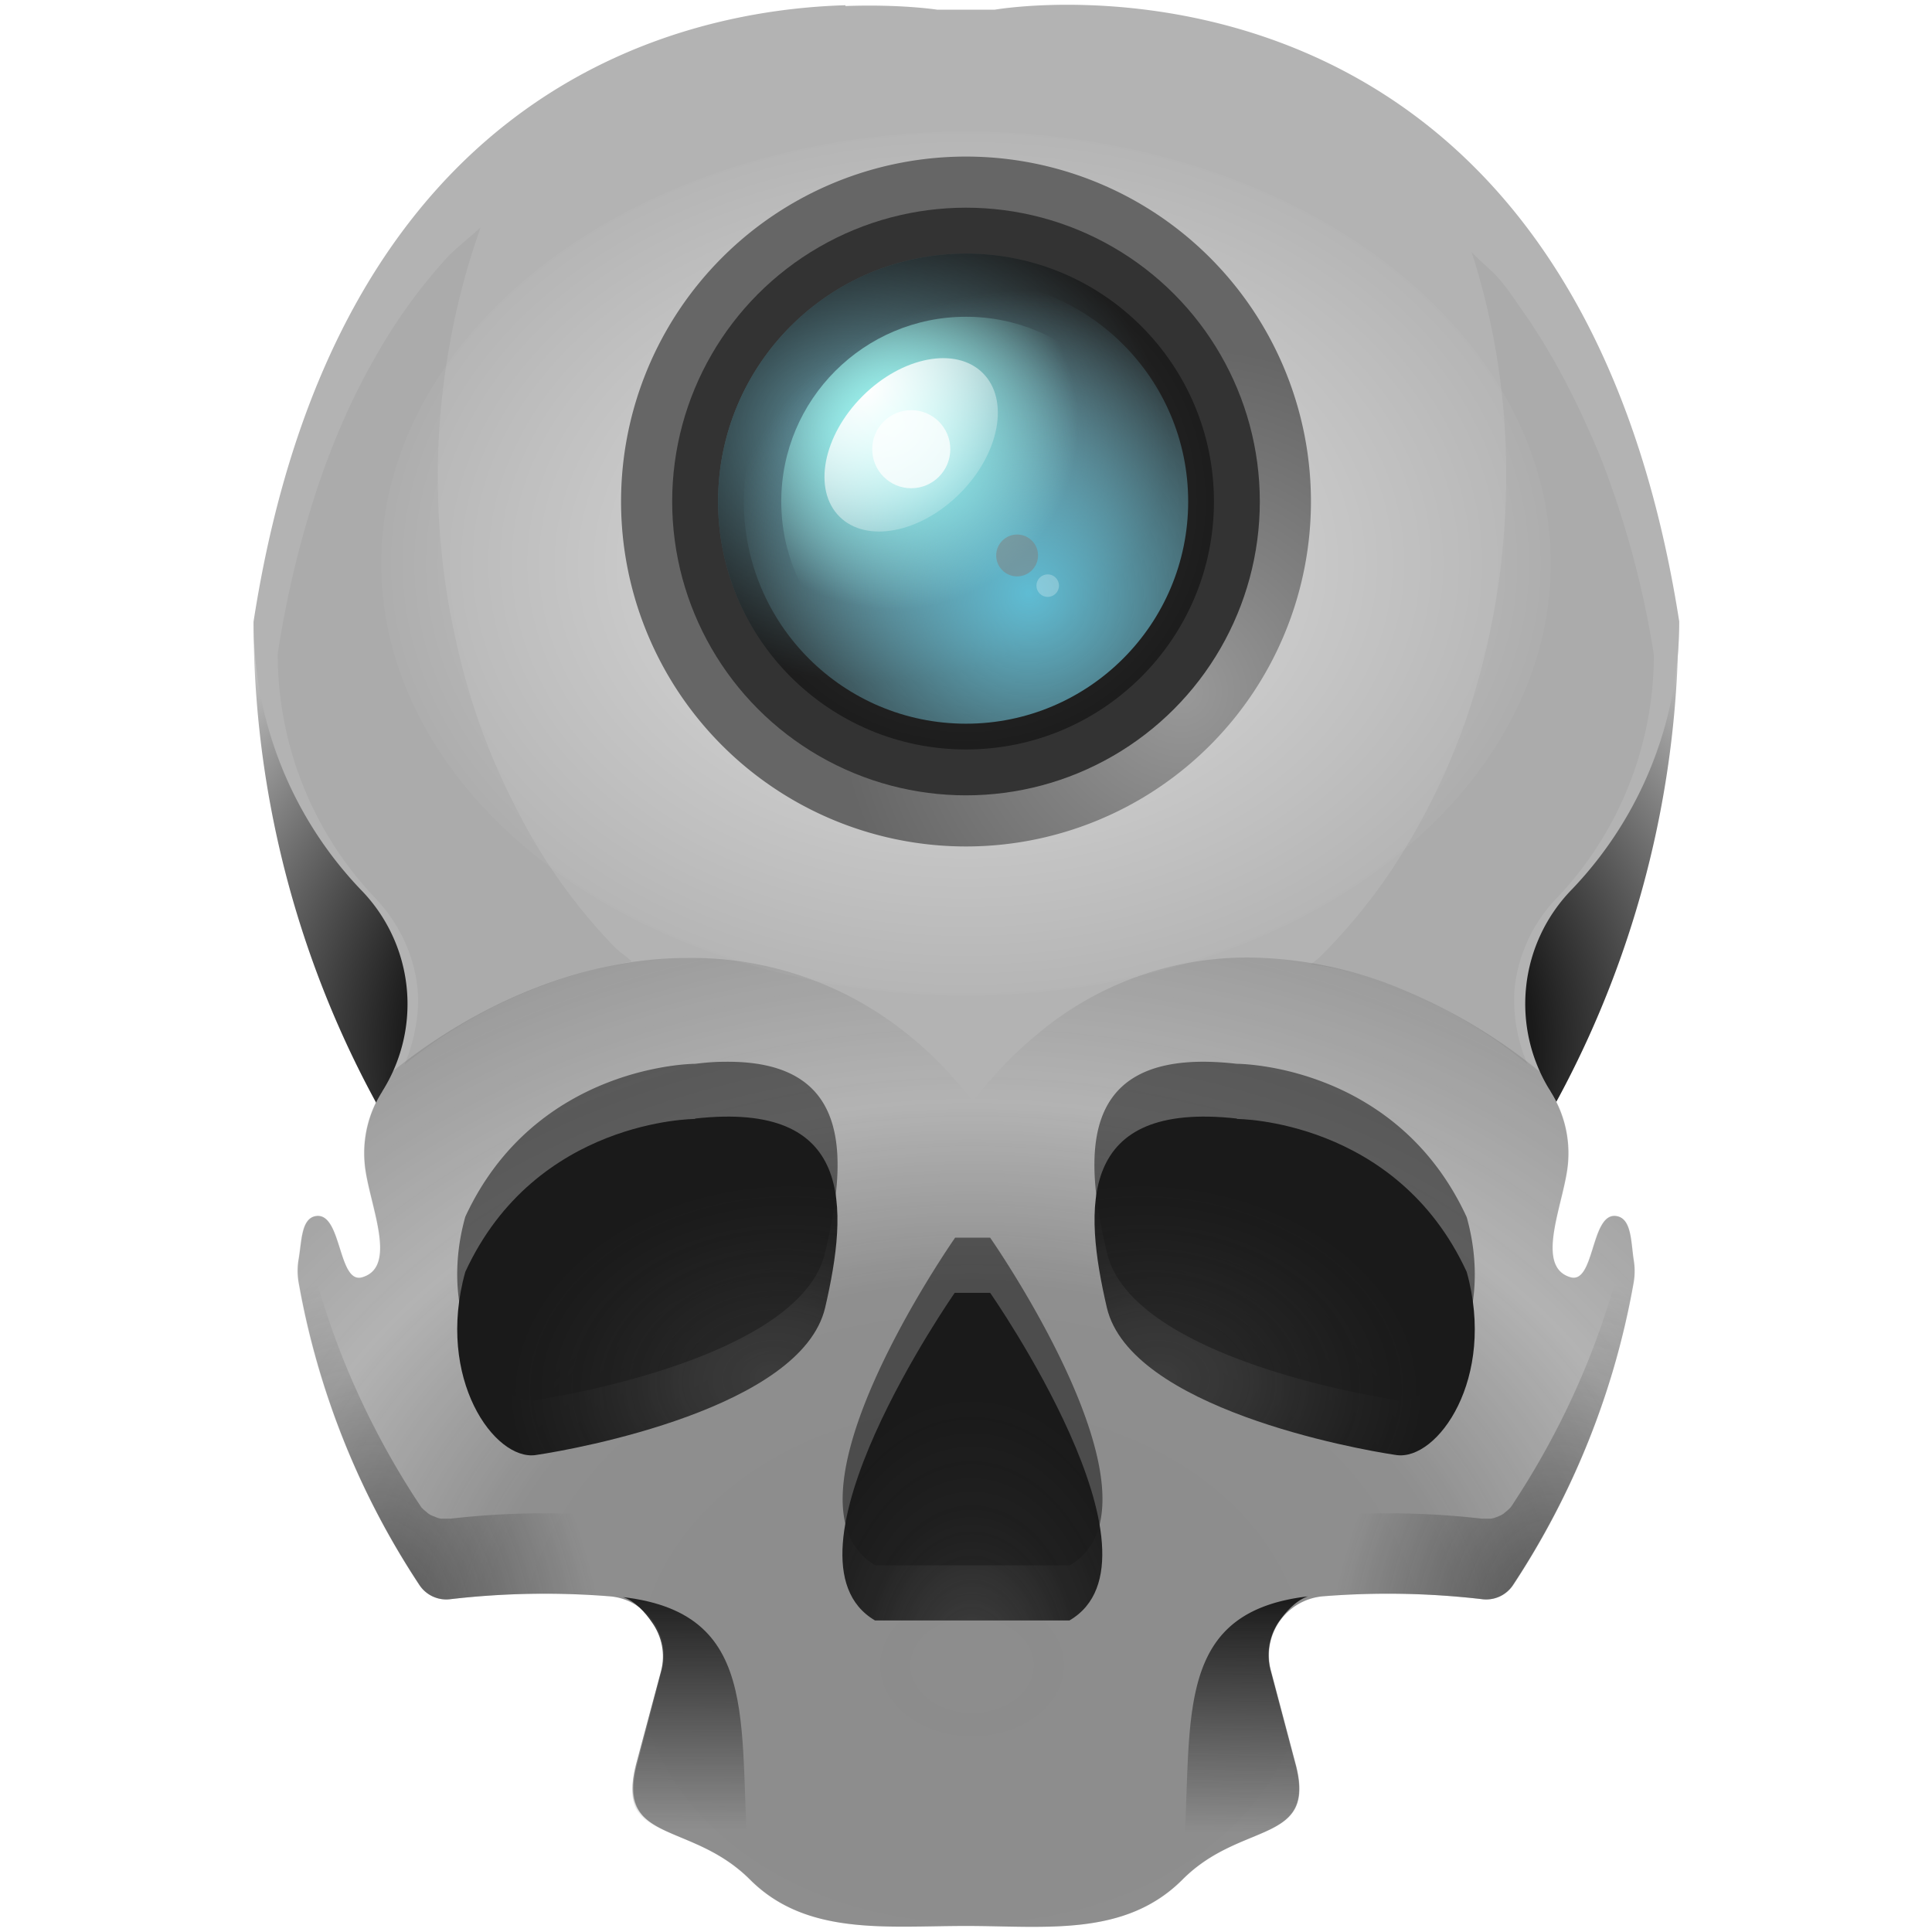 <?xml version="1.0" encoding="UTF-8" standalone="no"?>
<svg
   xmlns:dc="http://purl.org/dc/elements/1.1/"
   xmlns:cc="http://creativecommons.org/ns#"
   xmlns:rdf="http://www.w3.org/1999/02/22-rdf-syntax-ns#"
   xmlns:svg="http://www.w3.org/2000/svg"
   xmlns="http://www.w3.org/2000/svg"
   xmlns:xlink="http://www.w3.org/1999/xlink"
   xmlns:sodipodi="http://sodipodi.sourceforge.net/DTD/sodipodi-0.dtd"
   xmlns:inkscape="http://www.inkscape.org/namespaces/inkscape"
   width="48"
   height="48"
   version="1.1"
   id="svg275"
   sodipodi:docname="camera-web.svg"
   inkscape:version="0.92.4 (5da689c313, 2019-01-14)">
  <sodipodi:namedview
     pagecolor="#ffffff"
     bordercolor="#666666"
     borderopacity="1"
     objecttolerance="10"
     gridtolerance="10"
     guidetolerance="10"
     inkscape:pageopacity="0"
     inkscape:pageshadow="2"
     inkscape:window-width="1112"
     inkscape:window-height="480"
     id="namedview277"
     showgrid="false"
     inkscape:zoom="4.9166667"
     inkscape:cx="2.1355932"
     inkscape:cy="24"
     inkscape:window-x="0"
     inkscape:window-y="25"
     inkscape:window-maximized="0"
     inkscape:current-layer="svg275" />
  <defs
     id="defs223">
    <linearGradient
       id="F">
      <stop
         offset="0"
         stop-color="#999"
         id="stop4" />
      <stop
         offset=".45"
         stop-color="gray"
         id="stop6" />
      <stop
         offset="1"
         stop-color="#666"
         id="stop8" />
    </linearGradient>
    <linearGradient
       id="E">
      <stop
         offset="0"
         stop-color="#87cdde"
         id="stop11" />
      <stop
         offset="1"
         stop-color="#87cdde"
         stop-opacity="0"
         id="stop13" />
    </linearGradient>
    <linearGradient
       id="D">
      <stop
         offset="0"
         stop-opacity="0"
         id="stop16" />
      <stop
         offset=".56"
         stop-opacity=".2"
         id="stop18" />
      <stop
         offset="1"
         stop-opacity=".44"
         id="stop20" />
    </linearGradient>
    <linearGradient
       id="C">
      <stop
         offset="0"
         stop-color="#5fbcd3"
         id="stop23" />
      <stop
         offset="1"
         stop-color="#87cdde"
         stop-opacity="0"
         id="stop25" />
    </linearGradient>
    <linearGradient
       id="B">
      <stop
         offset="0"
         stop-color="#a4fff7"
         id="stop28" />
      <stop
         offset="1"
         stop-color="#a4fff7"
         stop-opacity="0"
         id="stop30" />
    </linearGradient>
    <linearGradient
       id="i">
      <stop
         offset="0"
         stop-color="#1a1a1a"
         id="stop33" />
      <stop
         offset="1"
         stop-color="#1a1a1a"
         stop-opacity="0"
         id="stop35" />
    </linearGradient>
    <linearGradient
       id="j">
      <stop
         offset="0"
         stop-color="#1a1a1a"
         stop-opacity=".63"
         id="stop38" />
      <stop
         offset=".5"
         stop-color="#1a1a1a"
         stop-opacity=".59"
         id="stop40" />
      <stop
         offset=".74"
         stop-color="#1a1a1a"
         stop-opacity="0"
         id="stop42" />
      <stop
         offset="1"
         stop-color="#1a1a1a"
         stop-opacity=".39"
         id="stop44" />
    </linearGradient>
    <linearGradient
       id="k">
      <stop
         offset="0"
         stop-color="#1a1a1a"
         id="stop47" />
      <stop
         offset="1"
         stop-color="#1a1a1a"
         stop-opacity="0"
         id="stop49" />
    </linearGradient>
    <linearGradient
       id="h">
      <stop
         offset="0"
         stop-color="#1a1a1a"
         id="stop52" />
      <stop
         offset="1"
         stop-color="#1a1a1a"
         stop-opacity="0"
         id="stop54" />
    </linearGradient>
    <linearGradient
       id="a">
      <stop
         stop-color="#241c1c"
         offset="0"
         id="stop57" />
      <stop
         stop-opacity="0"
         stop-color="#1a1a1a"
         offset="1"
         id="stop59" />
    </linearGradient>
    <linearGradient
       id="g">
      <stop
         offset="0"
         stop-color="#1a1a1a"
         stop-opacity=".71"
         id="stop62" />
      <stop
         offset=".32"
         stop-color="#1a1a1a"
         stop-opacity=".78"
         id="stop64" />
      <stop
         offset=".52"
         stop-color="#1a1a1a"
         stop-opacity=".86"
         id="stop66" />
      <stop
         offset=".75"
         stop-color="#1a1a1a"
         stop-opacity=".94"
         id="stop68" />
      <stop
         offset="1"
         stop-color="#1a1a1a"
         id="stop70" />
    </linearGradient>
    <linearGradient
       id="f">
      <stop
         offset="0"
         stop-color="#1a1a1a"
         stop-opacity=".31"
         id="stop73" />
      <stop
         offset=".14"
         stop-color="#1a1a1a"
         stop-opacity=".71"
         id="stop75" />
      <stop
         offset=".32"
         stop-color="#1a1a1a"
         stop-opacity=".78"
         id="stop77" />
      <stop
         offset=".59"
         stop-color="#1a1a1a"
         stop-opacity=".9"
         id="stop79" />
      <stop
         offset="1"
         stop-color="#1a1a1a"
         id="stop81" />
    </linearGradient>
    <linearGradient
       id="e">
      <stop
         offset="0"
         stop-color="#1a1a1a"
         id="stop84" />
      <stop
         offset=".54"
         stop-color="#1a1a1a"
         id="stop86" />
      <stop
         offset="1"
         stop-color="#fff"
         id="stop88" />
    </linearGradient>
    <linearGradient
       id="d">
      <stop
         offset="0"
         stop-color="#00000a"
         id="stop91" />
      <stop
         offset="1"
         stop-color="#000004"
         stop-opacity="0"
         id="stop93" />
    </linearGradient>
    <linearGradient
       id="c">
      <stop
         offset="0"
         stop-color="#fff"
         stop-opacity=".33"
         id="stop96" />
      <stop
         offset="1"
         stop-color="#fff"
         stop-opacity=".6"
         id="stop98" />
    </linearGradient>
    <linearGradient
       id="b">
      <stop
         offset="0"
         stop-color="#1a1a1a"
         id="stop101" />
      <stop
         offset="1"
         stop-color="#1a1a1a"
         stop-opacity="0"
         id="stop103" />
    </linearGradient>
    <linearGradient
       gradientTransform="matrix(-1,0,0,1,47.99,-0.03)"
       xlink:href="#b"
       id="L"
       x1="17.01"
       y1="39.68"
       x2="17.1"
       y2="45.57"
       gradientUnits="userSpaceOnUse" />
    <radialGradient
       xlink:href="#e"
       id="G"
       cx="24.14"
       cy="26.11"
       fx="24.14"
       fy="26.11"
       r="17.71"
       gradientTransform="matrix(1.461,-0.005,0.003,0.984,-11.23,0.47)"
       gradientUnits="userSpaceOnUse" />
    <radialGradient
       xlink:href="#f"
       id="J"
       gradientUnits="userSpaceOnUse"
       gradientTransform="matrix(0.368,0,0,0.55,18.66,16.54)"
       cx="14.9"
       cy="45.58"
       fx="14.9"
       fy="45.58"
       r="12.64" />
    <radialGradient
       xlink:href="#g"
       id="M"
       gradientUnits="userSpaceOnUse"
       gradientTransform="matrix(-0.047,-0.377,-0.512,0.064,42.39,39.05)"
       cx="20.27"
       cy="43.52"
       fx="20.27"
       fy="43.52"
       r="12.64" />
    <linearGradient
       id="l">
      <stop
         offset="0"
         stop-color="#fff"
         id="stop110" />
      <stop
         offset="1"
         stop-color="#fff"
         stop-opacity=".05"
         id="stop112" />
    </linearGradient>
    <linearGradient
       xlink:href="#h"
       id="K"
       x1="16.75"
       y1="39.38"
       x2="16.73"
       y2="45.46"
       gradientUnits="userSpaceOnUse" />
    <radialGradient
       xlink:href="#i"
       id="N"
       cx="9.97"
       cy="39.63"
       fx="9.97"
       fy="39.63"
       r="4.55"
       gradientTransform="matrix(1.013,-0.288,0.5,1.759,-19.94,-26.88)"
       gradientUnits="userSpaceOnUse" />
    <radialGradient
       xlink:href="#j"
       id="I"
       cx="24.17"
       cy="43.47"
       fx="24.17"
       fy="43.47"
       r="16.61"
       gradientTransform="matrix(1.475,0,0,1.14,-11.5,-8.18)"
       gradientUnits="userSpaceOnUse" />
    <radialGradient
       xlink:href="#k"
       id="Q"
       cx="9.97"
       cy="39.63"
       fx="9.97"
       fy="39.63"
       r="4.55"
       gradientTransform="matrix(-1.013,-0.288,-0.5,1.759,67.94,-26.88)"
       gradientUnits="userSpaceOnUse" />
    <radialGradient
       xlink:href="#l"
       id="R"
       cx="24"
       cy="12"
       fx="24"
       fy="12"
       r="9.99"
       gradientTransform="matrix(1.454,0,0,1.074,-10.9,1.11)"
       gradientUnits="userSpaceOnUse" />
    <filter
       id="P"
       x="-.11"
       width="1.22"
       y="-.05"
       height="1.1"
       color-interpolation-filters="sRGB">
      <feGaussianBlur
         stdDeviation=".41"
         id="feGaussianBlur120" />
    </filter>
    <filter
       id="O"
       x="-.12"
       width="1.23"
       y="-.05"
       height="1.1"
       color-interpolation-filters="sRGB">
      <feGaussianBlur
         stdDeviation=".41"
         id="feGaussianBlur123" />
    </filter>
    <linearGradient
       id="m">
      <stop
         offset="0"
         stop-color="#ccc"
         id="stop126" />
      <stop
         offset="1"
         stop-color="#fff"
         id="stop128" />
    </linearGradient>
    <linearGradient
       id="n">
      <stop
         offset="0"
         stop-color="#020000"
         id="stop131" />
      <stop
         offset="1"
         stop-color="#020000"
         stop-opacity="0"
         id="stop133" />
    </linearGradient>
    <linearGradient
       id="o">
      <stop
         offset="0"
         stop-color="#1a1a1a"
         id="stop136" />
      <stop
         stop-color="#333"
         offset=".23"
         id="stop138" />
      <stop
         offset=".51"
         stop-color="#666"
         id="stop140" />
      <stop
         stop-color="#333"
         offset=".71"
         id="stop142" />
      <stop
         offset="1"
         stop-color="#1a1a1a"
         id="stop144" />
    </linearGradient>
    <linearGradient
       id="p">
      <stop
         offset="0"
         stop-color="#22241c"
         id="stop147" />
      <stop
         offset="1"
         stop-color="#1a1a1a"
         stop-opacity="0"
         id="stop149" />
    </linearGradient>
    <linearGradient
       id="q">
      <stop
         offset="0"
         stop-color="#000008"
         id="stop152" />
      <stop
         offset="1"
         stop-opacity="0"
         id="stop154" />
    </linearGradient>
    <filter
       id="H"
       x="-.04"
       width="1.09"
       y="-.09"
       height="1.18"
       color-interpolation-filters="sRGB">
      <feGaussianBlur
         stdDeviation=".47"
         id="feGaussianBlur157" />
    </filter>
    <linearGradient
       id="r">
      <stop
         offset="0"
         stop-color="#4d4d4d"
         id="stop160" />
      <stop
         offset="1"
         stop-color="#4d4d4d"
         id="stop162" />
    </linearGradient>
    <linearGradient
       id="s">
      <stop
         offset="0"
         stop-color="#4d4d4d"
         id="stop165" />
      <stop
         offset="1"
         stop-color="#1a1a1a"
         id="stop167" />
    </linearGradient>
    <linearGradient
       id="t">
      <stop
         offset="0"
         stop-color="#1a1a1a"
         id="stop170" />
      <stop
         offset="1"
         stop-color="#1a1a1a"
         stop-opacity="0"
         id="stop172" />
    </linearGradient>
    <radialGradient
       xlink:href="#g"
       id="S"
       gradientUnits="userSpaceOnUse"
       gradientTransform="matrix(0.047,-0.377,0.512,0.064,5.61,39.05)"
       cx="20.27"
       cy="43.52"
       fx="20.27"
       fy="43.52"
       r="12.64" />
    <linearGradient
       id="u">
      <stop
         offset="0"
         stop-color="#fff"
         id="stop176" />
      <stop
         offset="1"
         stop-opacity="0"
         id="stop178" />
    </linearGradient>
    <linearGradient
       id="v">
      <stop
         offset="0"
         stop-color="#afafaf"
         id="stop181" />
      <stop
         offset="1"
         stop-color="#5a5a5a"
         id="stop183" />
    </linearGradient>
    <linearGradient
       id="w">
      <stop
         stop-opacity="0"
         offset="0"
         id="stop186" />
      <stop
         stop-opacity=".23"
         offset=".58"
         id="stop188" />
      <stop
         stop-opacity=".52"
         offset="1"
         id="stop190" />
    </linearGradient>
    <radialGradient
       id="x"
       cx="43.7"
       cy="45.8"
       r="24"
       gradientTransform="translate(20.57 21.79) scale(.327)"
       gradientUnits="userSpaceOnUse">
      <stop
         stop-color="#5400a7"
         offset="0"
         id="stop193" />
      <stop
         stop-color="#5400a7"
         stop-opacity="0"
         offset="1"
         id="stop195" />
    </radialGradient>
    <linearGradient
       id="y">
      <stop
         stop-color="#fff"
         stop-opacity=".35"
         offset="0"
         id="stop198" />
      <stop
         stop-color="#fff"
         stop-opacity="0"
         offset="1"
         id="stop200" />
    </linearGradient>
    <radialGradient
       id="z"
       cx="43.7"
       cy="45.8"
       r="24"
       gradientTransform="translate(20.57 21.79) scale(.327)"
       gradientUnits="userSpaceOnUse">
      <stop
         stop-color="#87cdde"
         offset="0"
         id="stop203" />
      <stop
         stop-color="#87cdde"
         stop-opacity="0"
         offset="1"
         id="stop205" />
    </radialGradient>
    <radialGradient
       id="A"
       cx="43.7"
       cy="45.8"
       r="24"
       gradientTransform="translate(20.57 21.79) scale(.327)"
       gradientUnits="userSpaceOnUse">
      <stop
         stop-color="#87cdde"
         offset="0"
         id="stop208" />
      <stop
         stop-color="#87cdde"
         stop-opacity="0"
         offset="1"
         id="stop210" />
    </radialGradient>
    <radialGradient
       id="Y"
       cx="31.37"
       cy="48.32"
       r="24"
       gradientTransform="matrix(0.264,0,0,0.18,-2.5,-16.67)"
       gradientUnits="userSpaceOnUse">
      <stop
         stop-color="#fff"
         offset="0"
         id="stop213" />
      <stop
         stop-color="#fff"
         stop-opacity="0"
         offset="1"
         id="stop215" />
    </radialGradient>
    <radialGradient
       xlink:href="#B"
       id="X"
       cx="2.19"
       cy="30.55"
       fx="2.19"
       fy="30.55"
       r="4.59"
       gradientUnits="userSpaceOnUse"
       gradientTransform="translate(0,-20)" />
    <radialGradient
       xlink:href="#C"
       id="W"
       cx="5.54"
       cy="34.73"
       fx="5.54"
       fy="34.73"
       r="5.52"
       gradientUnits="userSpaceOnUse"
       gradientTransform="matrix(1.409,0.024,-0.023,1.362,-1.45,-32.7)" />
    <radialGradient
       xlink:href="#D"
       id="V"
       cx="24"
       cy="32.46"
       fx="24"
       fy="32.46"
       r="6.16"
       gradientUnits="userSpaceOnUse"
       gradientTransform="translate(-20,-20)" />
    <radialGradient
       xlink:href="#E"
       id="U"
       cx="1.19"
       cy="30.73"
       fx="1.19"
       fy="30.73"
       r="6.16"
       gradientUnits="userSpaceOnUse"
       gradientTransform="matrix(1.268,0.162,-0.127,0.992,3.58,-19.94)" />
    <radialGradient
       xlink:href="#F"
       id="T"
       cx="9.35"
       cy="37.18"
       fx="9.35"
       fy="37.18"
       r="8.57"
       gradientUnits="userSpaceOnUse"
       gradientTransform="translate(0,-20)" />
  </defs>
  <path
     d="M 6.3,15.44 A 24.96,24.96 0 0 0 24,39.33 24.96,24.96 0 0 0 41.7,15.45 H 6.3 Z"
     id="path225"
     style="fill:url(#G)"
     inkscape:connector-curvature="0" />
  <path
     d="M 21.01,0.13 C 16.88,0.25 8.36,2.16 6.3,15.44 A 9.62,9.62 0 0 0 8.96,22.1 4.06,4.06 0 0 1 9.5,27.11 L 9.49,27.13 A 2.85,2.85 0 0 0 9.06,28.88 C 9.13,29.83 9.92,31.45 9.01,31.73 8.4,31.93 8.5,30.15 7.87,30.21 7.48,30.25 7.5,30.84 7.42,31.29 a 1.7,1.7 0 0 0 0,0.57 19.98,19.98 0 0 0 3.01,7.53 0.8,0.8 0 0 0 0.77,0.34 20.28,20.28 0 0 1 3.95,-0.07 c 0.91,0.07 1.53,0.97 1.29,1.85 l -0.61,2.3 c -0.54,2.02 1.33,1.41 2.81,2.89 1.4,1.4 3.38,1.15 5.37,1.15 1.96,0 3.94,0.28 5.37,-1.15 1.47,-1.48 3.35,-0.86 2.81,-2.88 l -0.61,-2.31 a 1.47,1.47 0 0 1 1.29,-1.85 20.25,20.25 0 0 1 3.95,0.07 0.8,0.8 0 0 0 0.77,-0.34 19.98,19.98 0 0 0 3,-7.53 1.69,1.69 0 0 0 0,-0.56 c -0.07,-0.46 -0.05,-1.05 -0.45,-1.09 -0.62,-0.06 -0.52,1.71 -1.13,1.52 -0.91,-0.28 -0.12,-1.9 -0.05,-2.85 a 2.85,2.85 0 0 0 -0.43,-1.75 l -0.01,-0.02 a 4.07,4.07 0 0 1 0.54,-5.02 9.62,9.62 0 0 0 2.66,-6.65 c -2.77,-17.7 -17,-15.2 -17,-15.2 h -1.44 c 0,0 -0.89,-0.14 -2.28,-0.09 z"
     id="path227"
     inkscape:connector-curvature="0"
     style="fill:#b3b3b3" />
  <path
     d="m 17.97,26.38 c -0.22,0 -0.45,0.02 -0.7,0.05 0,0 -3.95,0 -5.71,3.8 -0.74,2.65 0.73,4.7 1.76,4.55 1.02,-0.15 6.6,-1.17 7.18,-3.66 0.55,-2.34 0.71,-4.8 -2.53,-4.74 z m 12.06,0 c -3.24,-0.07 -3.08,2.4 -2.53,4.74 0.59,2.49 6.16,3.51 7.19,3.66 1.02,0.15 2.49,-1.9 1.75,-4.54 -1.76,-3.82 -5.71,-3.81 -5.71,-3.81 a 7.7,7.7 0 0 0 -0.7,-0.05 z m -6.3,4.37 c 0,0 -4.62,6.6 -1.98,8.14 h 4.83 C 29.21,37.35 24.6,30.75 24.6,30.75 Z"
     id="path229"
     inkscape:connector-curvature="0"
     style="opacity:0.75;fill:#1a1a1a;fill-opacity:0.99;filter:url(#H)" />
  <path
     d="M 9.6,26.62 C 9.53,26.78 9.59,26.96 9.49,27.11 L 9.48,27.13 A 2.85,2.85 0 0 0 9.05,28.88 C 9.12,29.83 9.91,31.45 9,31.73 8.39,31.92 8.49,30.15 7.86,30.21 c -0.39,0.04 -0.37,0.63 -0.45,1.08 -0.03,0.2 -0.03,0.38 0,0.57 a 19.98,19.98 0 0 0 3.01,7.53 0.8,0.8 0 0 0 0.77,0.34 20.28,20.28 0 0 1 3.95,-0.07 c 0.91,0.07 1.53,0.97 1.29,1.85 l -0.62,2.3 c -0.53,2.02 1.34,1.41 2.82,2.89 1.4,1.4 3.38,1.15 5.37,1.15 1.96,0 3.94,0.28 5.37,-1.15 1.47,-1.48 3.35,-0.86 2.81,-2.88 l -0.61,-2.31 a 1.47,1.47 0 0 1 1.29,-1.85 20.25,20.25 0 0 1 3.95,0.07 0.8,0.8 0 0 0 0.77,-0.34 19.98,19.98 0 0 0 3,-7.53 1.69,1.69 0 0 0 0,-0.56 c -0.07,-0.46 -0.05,-1.05 -0.45,-1.09 -0.62,-0.06 -0.52,1.71 -1.13,1.52 -0.91,-0.28 -0.12,-1.9 -0.05,-2.85 a 2.85,2.85 0 0 0 -0.43,-1.75 l -0.01,-0.02 c -0.07,-0.1 -0.03,-0.23 -0.08,-0.34 l -0.17,-0.14 a 13.62,13.62 0 0 0 -3.45,-2.06 10.16,10.16 0 0 0 -3.72,-0.78 8.08,8.08 0 0 0 -5.36,1.94 c -0.55,0.45 -1.07,1 -1.56,1.63 -0.5,-0.64 -1.02,-1.18 -1.58,-1.63 A 8.52,8.52 0 0 0 17.08,23.8 c -1.3,0 -2.6,0.28 -3.84,0.77 -1.24,0.49 -2.43,1.2 -3.5,2.06 z"
     id="path231"
     style="opacity:0.4;fill:url(#I)"
     inkscape:connector-curvature="0" />
  <path
     d="m 24.6,32.12 c 0,0 4.61,6.6 1.97,8.14 h -4.83 c -2.63,-1.54 1.98,-8.14 1.98,-8.14 z"
     id="path233"
     style="fill:url(#J)"
     inkscape:connector-curvature="0" />
  <path
     d="m 15.48,39.68 c 0.3,0.1 0.55,0.38 0.72,0.63 0.24,0.34 0.34,0.78 0.22,1.22 l -0.62,2.31 c -0.13,0.5 -0.12,0.84 0,1.1 0.13,0.24 0.36,0.4 0.65,0.54 0.58,0.28 1.4,0.51 2.12,1.22 h 0.06 c -0.35,-3.62 0.44,-6.6 -3.15,-7.02 z"
     id="path235"
     style="fill:url(#K)"
     inkscape:connector-curvature="0" />
  <path
     d="m 32.5,39.66 c -0.3,0.1 -0.54,0.37 -0.72,0.62 a 1.48,1.48 0 0 0 -0.21,1.23 l 0.61,2.3 c 0.14,0.5 0.12,0.85 0,1.1 -0.13,0.25 -0.36,0.4 -0.65,0.55 -0.57,0.27 -1.39,0.5 -2.12,1.21 h -0.05 c 0.35,-3.62 -0.44,-6.6 3.15,-7.01 z"
     id="path237"
     style="fill:url(#L)"
     inkscape:connector-curvature="0" />
  <path
     d="m 17.27,27.8 c 0,0 -3.96,0 -5.71,3.8 -0.74,2.65 0.73,4.7 1.75,4.55 1.03,-0.15 6.6,-1.17 7.19,-3.66 0.58,-2.5 0.73,-5.14 -3.23,-4.7 z"
     id="path239"
     style="fill:url(#M)"
     inkscape:connector-curvature="0" />
  <path
     d="m 7.57,30.54 c -0.08,0.22 -0.11,0.5 -0.16,0.75 a 1.7,1.7 0 0 0 0,0.57 19.98,19.98 0 0 0 3.02,7.53 0.8,0.8 0 0 0 0.77,0.34 20.28,20.28 0 0 1 3.94,-0.07 c 0.47,0.04 0.84,0.3 1.08,0.65 l 0.21,-0.8 a 1.48,1.48 0 0 0 -1.29,-1.85 20.28,20.28 0 0 0 -1.92,-0.06 20.28,20.28 0 0 0 -2.02,0.13 0.8,0.8 0 0 1 -0.09,0 0.8,0.8 0 0 1 -0.08,0 0.8,0.8 0 0 1 -0.08,0 0.8,0.8 0 0 1 -0.08,-0.02 0.8,0.8 0 0 1 -0.07,-0.03 0.8,0.8 0 0 1 -0.08,-0.03 0.8,0.8 0 0 1 -0.07,-0.04 0.8,0.8 0 0 1 -0.06,-0.05 0.8,0.8 0 0 1 -0.06,-0.05 0.8,0.8 0 0 1 -0.06,-0.06 0.8,0.8 0 0 1 -0.04,-0.06 19.98,19.98 0 0 1 -0.1,-0.15 19.98,19.98 0 0 1 -1,-1.72 A 19.98,19.98 0 0 1 8.5,33.7 19.98,19.98 0 0 1 7.86,31.8 19.98,19.98 0 0 1 7.57,30.54 Z"
     id="path241"
     style="opacity:0.5;fill:url(#N)"
     inkscape:connector-curvature="0" />
  <path
     d="m 32.57,23.96 c 0.79,0.1 1.47,0.3 2.24,0.61 a 12.4,12.4 0 0 1 3.14,1.87 4.01,4.01 0 0 1 -0.32,-1.9 c 0.09,-0.8 0.44,-1.6 1.04,-2.22 l 0.02,-0.02 a 8.79,8.79 0 0 0 2.4,-6.02 V 16.27 A 23.52,23.52 0 0 0 39.83,11.53 C 39.67,11.11 39.5,10.75 39.33,10.37 38.9,9.44 38.43,8.6 37.93,7.87 37.73,7.59 37.54,7.29 37.33,7.03 37.09,6.73 36.81,6.53 36.56,6.26 l 0.03,0.09 a 17.9,17.9 0 0 1 0.83,5.52 18.85,18.85 0 0 1 -0.97,5.93 17.04,17.04 0 0 1 -1.92,3.88 14.48,14.48 0 0 1 -1.76,2.12 c -0.1,0.1 0.1,-0.09 0,0 z"
     id="path243"
     inkscape:connector-curvature="0"
     style="opacity:0.25;fill:#333333;filter:url(#O)" />
  <path
     d="m 11.94,5.65 c -0.32,0.3 -0.65,0.53 -0.95,0.88 -0.62,0.7 -1.2,1.5 -1.72,2.44 -0.53,0.93 -1,2 -1.4,3.2 a 25.3,25.3 0 0 0 -0.97,4.07 8.8,8.8 0 0 0 2.42,6.07 c 0.6,0.63 0.96,1.41 1.05,2.22 0.07,0.6 -0.07,1.33 -0.32,1.92 A 12.2,12.2 0 0 1 15.7,23.89 C 15.51,23.72 15.45,23.7 15.26,23.52 a 13.88,13.88 0 0 1 -2.43,-3.43 16.53,16.53 0 0 1 -1.5,-4.17 18.45,18.45 0 0 1 -0.2,-7.12 18.33,18.33 0 0 1 0.81,-3.15 z"
     id="path245"
     inkscape:connector-curvature="0"
     style="opacity:0.25;fill:#333333;filter:url(#P)" />
  <path
     d="m 40.43,30.54 c 0.08,0.22 0.12,0.5 0.16,0.75 0.03,0.2 0.03,0.38 0,0.57 a 19.98,19.98 0 0 1 -3.01,7.53 0.8,0.8 0 0 1 -0.77,0.34 20.28,20.28 0 0 0 -3.95,-0.07 c -0.47,0.03 -0.84,0.3 -1.08,0.65 l -0.21,-0.8 a 1.48,1.48 0 0 1 1.29,-1.85 20.28,20.28 0 0 1 1.92,-0.06 20.28,20.28 0 0 1 2.03,0.13 0.8,0.8 0 0 0 0.08,0 0.8,0.8 0 0 0 0.08,0 0.8,0.8 0 0 0 0.08,0 0.8,0.8 0 0 0 0.08,-0.02 0.8,0.8 0 0 0 0.08,-0.03 0.8,0.8 0 0 0 0.07,-0.03 0.8,0.8 0 0 0 0.07,-0.04 0.8,0.8 0 0 0 0.06,-0.05 0.8,0.8 0 0 0 0.06,-0.05 0.8,0.8 0 0 0 0.06,-0.06 0.8,0.8 0 0 0 0.05,-0.07 19.98,19.98 0 0 0 0.09,-0.14 19.98,19.98 0 0 0 1,-1.72 19.98,19.98 0 0 0 0.83,-1.82 19.98,19.98 0 0 0 0.64,-1.9 19.98,19.98 0 0 0 0.3,-1.26 z"
     id="path247"
     style="opacity:0.5;fill:url(#Q)"
     inkscape:connector-curvature="0" />
  <ellipse
     ry="10.73"
     rx="14.53"
     cy="14"
     cx="24"
     id="ellipse249"
     style="opacity:0.62;fill:url(#R)" />
  <path
     d="m 30.73,27.8 c 0,0 3.96,0 5.71,3.8 0.74,2.65 -0.73,4.7 -1.75,4.55 -1.03,-0.15 -6.6,-1.17 -7.19,-3.66 -0.58,-2.5 -0.73,-5.14 3.23,-4.7 z"
     id="path251"
     style="fill:url(#S)"
     inkscape:connector-curvature="0" />
  <g
     transform="translate(20)"
     id="g273">
    <path
       d="M 4,3.89 A 8.57,8.57 0 1 0 4,21.03 8.57,8.57 0 0 0 4,3.89 Z M 4,5.63 A 6.82,6.82 0 1 1 4.02,19.26 6.82,6.82 0 0 1 4,5.63 Z"
       id="path253"
       style="color:#000000;fill:url(#T);fill-rule:evenodd"
       inkscape:connector-curvature="0" />
    <circle
       r="7.3"
       cy="12.46"
       cx="4"
       id="circle255"
       style="color:#000000;fill:#333333;fill-rule:evenodd" />
    <circle
       r="6.16"
       cy="12.46"
       cx="4"
       id="circle257"
       style="color:#000000;fill:url(#U);fill-rule:evenodd" />
    <circle
       r="6.16"
       cy="12.46"
       cx="4"
       id="circle259"
       style="color:#000000;fill:url(#V);fill-rule:evenodd" />
    <circle
       r="5.52"
       cy="12.46"
       cx="4"
       id="circle261"
       style="color:#000000;fill:url(#W);fill-rule:evenodd" />
    <circle
       r="4.59"
       cy="12.46"
       cx="4"
       id="circle263"
       style="color:#000000;fill:url(#X);fill-rule:evenodd" />
    <ellipse
       transform="rotate(135)"
       cx="5.95"
       cy="-9.68"
       rx="2.52"
       ry="1.71"
       id="ellipse265"
       style="color:#000000;fill:url(#Y);fill-rule:evenodd" />
    <circle
       cx="2.64"
       cy="11.16"
       r="0.97"
       id="circle267"
       style="fill:#ffffff;fill-opacity:0.75" />
    <circle
       cx="5.27"
       cy="13.8"
       r="0.52"
       id="circle269"
       style="fill:#808080;fill-opacity:0.53" />
    <circle
       cx="6.03"
       cy="14.55"
       r="0.28"
       id="circle271"
       style="fill:#ffffff;fill-opacity:0.25" />
  </g>
</svg>
